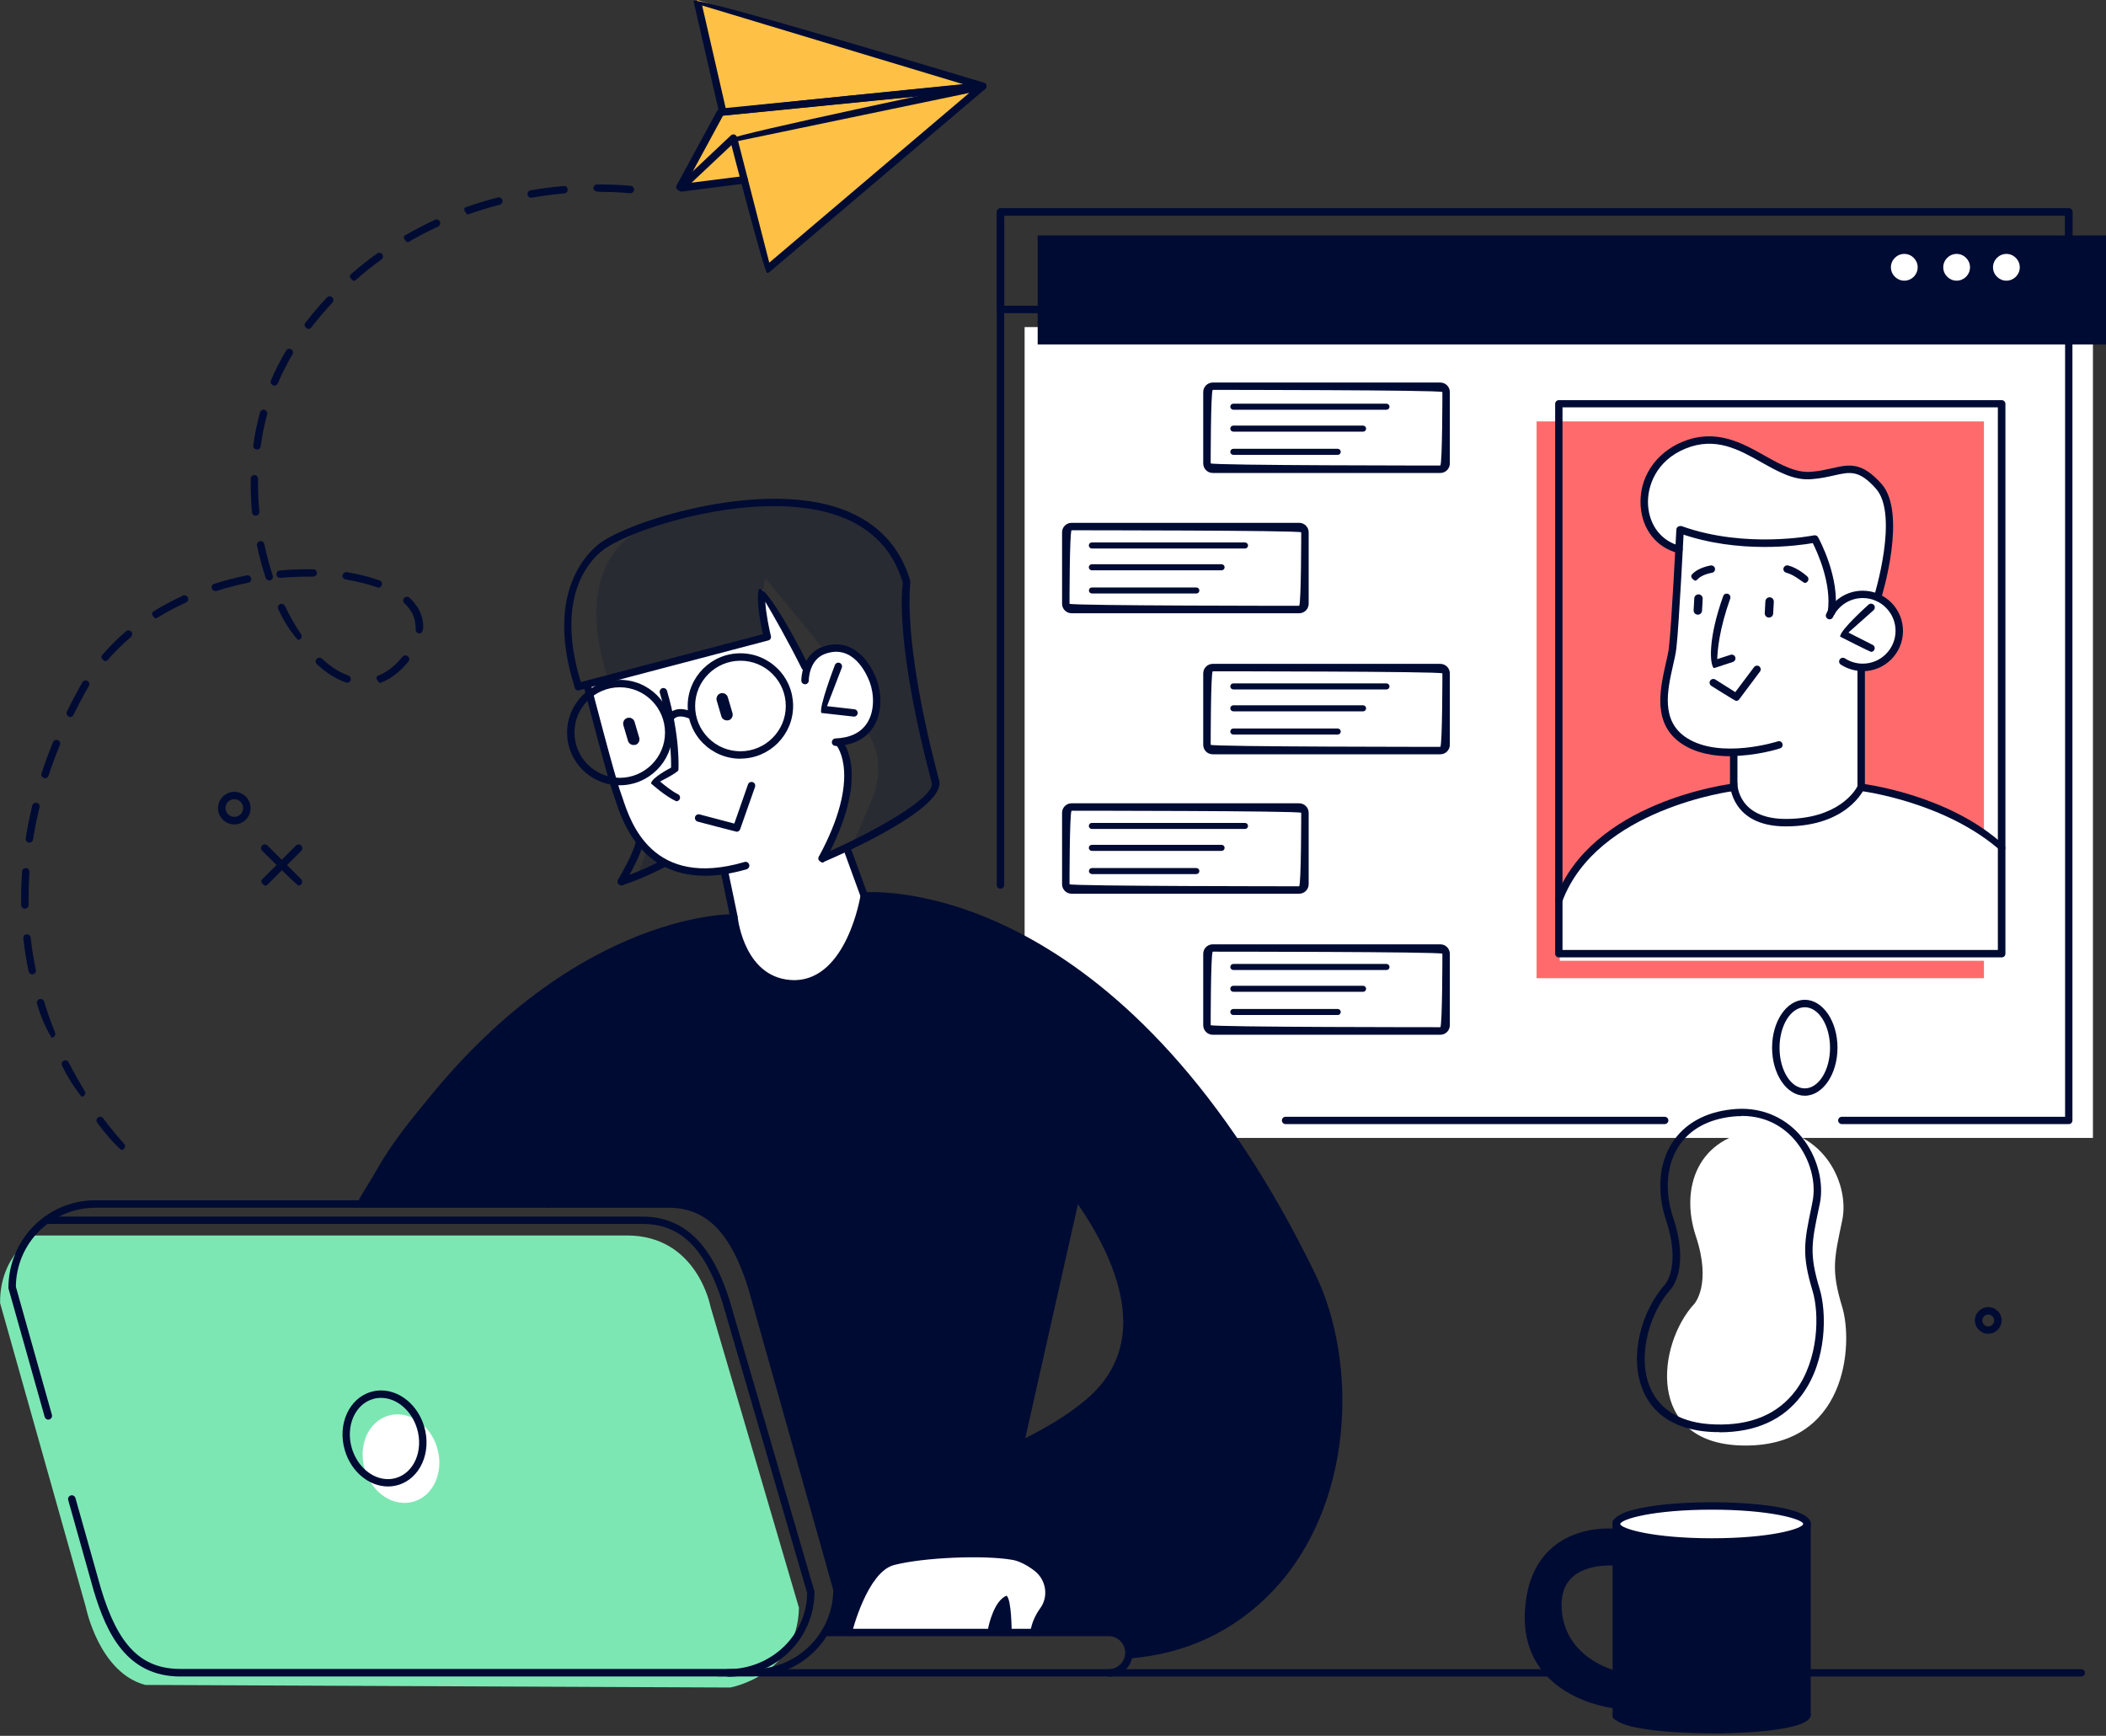 <svg width="592" height="488" viewBox="0 0 592 488" fill="none" xmlns="http://www.w3.org/2000/svg">
<rect x="0" y="0" width="592" height="488" fill="#333333" stroke="none"/>
<path d="M0 366.231L24.149 451.903C24.149 451.903 27.85 470.257 40.834 473.685L205.292 474.413C205.292 474.413 224.222 471.046 224.586 451.994L199.71 367.293C199.71 367.293 196.009 347.331 176.259 347.331H9.678C9.678 347.331 -0.121 353.004 0.03 366.231H0Z" fill="#7DE7B4"/>
<path d="M238.147 458.881H290.6C290.6 458.881 292.117 453.906 293.331 452.298C294.544 450.72 296.394 446.139 292.784 442.014C289.174 437.888 287.779 437.433 278.102 436.796C268.424 436.159 253.286 437.342 250.98 438.737C248.675 440.133 244.791 441.68 242.758 447.323C240.726 452.965 238.147 458.881 238.147 458.881Z" fill="white"/>
<path d="M588.329 91.953H288.022V319.906H588.329V91.953Z" fill="white"/>
<path d="M557.689 118.466H431.941V275.006H557.689V118.466Z" fill="#FF6B6C"/>
<path d="M470.196 126.81C470.196 126.81 477.781 123.048 480.602 123.715C483.423 124.352 489.916 126.081 495.801 129.54C501.656 133.029 509.695 134.303 516.642 132.119C523.589 129.934 530.537 139.49 530.537 141.25C530.537 143.009 532.236 159.695 527.807 167.977C527.807 167.977 531.508 169.282 532.994 172.801C535.27 178.14 534.48 186.574 523.438 187.878C523.438 187.878 521.708 220.855 524.196 221.825C526.714 222.796 562.543 229.895 562.543 240.786V270.092H438.463L438.039 257.684C438.039 257.684 438.039 251.131 440.981 248.886L443.196 244.063C443.196 244.063 462.855 221.219 488.095 222.493L487.215 211.875C487.215 211.875 469.559 212.512 468.012 199.133C466.464 185.755 471.289 199.922 472.32 154.234C472.32 154.234 459.639 154.022 462.794 136.123C463.431 132.573 470.136 126.81 470.136 126.81H470.196Z" fill="white"/>
<path d="M592 66.195H291.692V96.835H592V66.195Z" fill="#000B33"/>
<path d="M373.057 369.993C363.835 341.203 344.631 318.511 337.259 306.861C329.887 295.242 288.204 250.191 242.971 251.951C242.971 251.951 240.453 275.826 223.798 276.585C207.142 277.343 206.384 258.049 206.384 258.049C206.384 258.049 178.353 255.834 142.525 287.172C106.727 318.511 101.933 337.562 101.933 337.562L187.545 338.23C187.545 338.23 203.259 335.864 210.176 358.556C217.063 381.248 235.235 446.23 235.235 446.23C235.235 446.23 234.537 457.364 231.898 458.911H238.117C238.117 458.911 243.153 441.043 249.615 439.526C256.076 438.009 267.089 436.431 274.461 436.795C281.833 437.159 292.724 437.766 294.574 445.715C296.425 453.633 289.963 453.147 290.6 458.942H312.837C312.837 458.942 318.996 461.884 317.327 465.282C317.327 465.282 343.235 464.25 358.131 445.381C373.026 426.511 382.249 398.844 373.027 370.054L373.057 369.993ZM315.476 380.702C309.197 397.782 287.233 406.398 287.233 406.398L302.523 336.046C302.523 336.046 322.697 360.953 315.476 380.702Z" fill="#000B33"/>
<path d="M476.263 366.563C476.263 366.563 481.239 361.133 476.719 347.572C472.199 334.011 477.174 319.51 494.345 317.72C511.546 315.9 520.132 332.191 517.856 343.052C515.581 353.913 514.701 357.068 517.856 367.473C521.011 377.879 519.221 407.276 489.369 406.366C462.551 405.546 465.858 377.849 476.263 366.563Z" fill="white"/>
<path d="M515.459 298.974C515.459 305.83 511.819 311.412 507.329 311.412C502.839 311.412 499.198 305.83 499.198 298.974C499.198 292.117 502.839 286.535 507.329 286.535C511.819 286.535 515.459 292.117 515.459 298.974Z" fill="white"/>
<path d="M481.178 433.458C457.697 432.76 454.36 428.392 454.36 428.392V430.667C449.779 430.242 430.181 429.817 429.726 452.449C429.211 478.054 454.36 479.237 454.36 479.237V482.452C454.36 482.452 458.638 486.245 482.028 486.245C505.418 486.245 507.936 482.028 507.936 482.028V428.422C507.936 428.422 504.659 434.156 481.148 433.488L481.178 433.458ZM437.948 450.083C439.131 437.766 454.026 439.04 454.026 439.04L454.36 436.886V470.773C447.746 469.013 436.764 462.399 437.948 450.113V450.083Z" fill="#000B33"/>
<path d="M507.966 427.996C507.966 431.03 495.983 433.457 481.178 433.457C466.374 433.457 454.39 431 454.39 427.996C454.39 424.993 466.374 422.536 481.178 422.536C495.983 422.536 507.966 424.993 507.966 427.996Z" fill="white"/>
<path d="M122.896 407.063C124.868 413.738 121.895 420.503 116.282 422.141C110.67 423.81 104.511 419.744 102.54 413.07C100.568 406.396 103.541 399.631 109.154 397.993C114.766 396.324 120.924 400.389 122.896 407.063Z" fill="white"/>
<path opacity="0.2" d="M170.647 190.244L215.667 179.019C215.667 179.019 213.756 165.094 215.152 162.546L231.716 182.75C231.716 182.75 238.36 178.746 245.185 190.426C245.185 190.426 249.099 199.375 243.729 205.867C243.729 205.867 249.948 213.057 244.943 225.131C239.937 237.205 239.361 237.569 239.361 237.569C239.361 237.569 260.961 228.529 263.024 220.095C263.024 220.095 256.562 195.886 255.591 183.721C254.62 171.556 255.045 164.245 255.045 164.245C255.045 164.245 249.706 144.131 228.197 141.916C200.348 139.034 178.626 149.956 178.626 149.956C178.626 149.956 160.605 158.39 170.708 190.244H170.647Z" fill="#000B33"/>
<path d="M164.974 192.49L215.667 179.05C215.667 179.05 213.21 166.855 214.333 165.823L226.316 187.484C226.316 187.484 230.35 182.418 233.718 182.205C237.055 181.993 243.941 183.995 245.883 192.884C247.824 201.773 244.093 207.416 235.599 208.69C235.599 208.69 240.786 214.484 237.54 225.223C234.294 235.963 231.321 241.333 231.321 241.333L237.874 238.845L243.001 251.981C243.001 251.981 240.271 271.821 227.256 276.129C214.242 280.407 208.234 266.816 206.414 258.109L203.897 244.943C203.897 244.943 186.058 248.795 177.655 232.868C169.464 217.366 165.035 192.55 165.035 192.55L164.974 192.49Z" fill="white"/>
<path opacity="0.2" d="M182.691 239.694L181.963 238.602L179.111 246.368L186.756 242.697L182.691 239.694Z" fill="#000B33"/>
<path d="M278.86 458.88H283.35V449.566C283.35 449.566 278.223 453.814 278.86 458.88Z" fill="#000B33"/>
<path d="M203.199 31.49L195.948 0L275.644 24.239L215.637 75.691L206.02 38.953L271.336 24.816L203.199 31.49Z" fill="#FFC145"/>
<path d="M209.175 50.512L191.367 52.788L203.199 31.491L273.551 24.24L206.02 38.954L209.175 50.512Z" fill="#FFC145"/>
<path d="M539.062 75.144C539.062 77.237 537.363 78.906 535.3 78.906C533.237 78.906 531.538 77.207 531.538 75.144C531.538 73.081 533.237 71.382 535.3 71.382C537.363 71.382 539.062 73.081 539.062 75.144Z" fill="white"/>
<path d="M553.775 75.144C553.775 77.237 552.076 78.906 550.013 78.906C547.95 78.906 546.251 77.207 546.251 75.144C546.251 73.081 547.95 71.382 550.013 71.382C552.076 71.382 553.775 73.081 553.775 75.144Z" fill="white"/>
<path d="M567.761 75.144C567.761 77.237 566.062 78.906 563.999 78.906C561.936 78.906 560.237 77.207 560.237 75.144C560.237 73.081 561.936 71.382 563.999 71.382C566.062 71.382 567.761 73.081 567.761 75.144Z" fill="white"/>
<path d="M74.448 248.976C73.295 248.248 73.295 247.611 73.72 247.187L83.186 237.721C83.58 237.297 84.247 237.297 84.672 237.721C85.066 238.116 85.066 238.783 84.672 239.208L75.207 248.703C74.994 248.916 74.721 249.007 74.478 249.007L74.448 248.976Z" fill="#000B33"/>
<path d="M83.914 248.977C83.186 248.674 73.69 239.179 73.69 239.179C73.295 238.784 73.295 238.117 73.69 237.692C74.084 237.267 74.751 237.267 75.176 237.692L84.642 247.157C85.036 247.552 85.036 248.219 84.642 248.644C84.429 248.856 84.156 248.947 83.914 248.947V248.977Z" fill="#000B33"/>
<path d="M65.863 231.776C63.345 231.776 61.282 229.713 61.282 227.195C61.282 224.677 63.345 222.614 65.863 222.614C68.381 222.614 70.444 224.677 70.444 227.195C70.444 229.713 68.381 231.776 65.863 231.776ZM65.863 224.677C64.498 224.677 63.375 225.799 63.375 227.164C63.375 228.53 64.498 229.652 65.863 229.652C67.228 229.652 68.35 228.53 68.35 227.164C68.35 225.799 67.228 224.677 65.863 224.677Z" fill="#000B33"/>
<path d="M558.903 374.967C556.84 374.967 555.14 373.268 555.14 371.205C555.14 369.142 556.84 367.474 558.903 367.474C560.966 367.474 562.664 369.142 562.664 371.205C562.664 373.268 560.966 374.967 558.903 374.967ZM558.903 369.567C557.993 369.567 557.234 370.325 557.234 371.235C557.234 372.146 557.993 372.904 558.903 372.904C559.813 372.904 560.571 372.146 560.571 371.235C560.571 370.325 559.813 369.567 558.903 369.567Z" fill="#000B33"/>
<path d="M191.094 53.697C190.093 53.303 189.911 52.665 190.184 52.15L201.682 30.974C202.501 30.428 275.583 23.178 275.583 23.178C276.068 23.087 276.676 23.542 276.736 24.118C276.797 24.695 276.372 25.21 275.796 25.271L203.259 32.491L192.034 53.181C191.852 53.545 191.488 53.727 191.124 53.727L191.094 53.697Z" fill="#000B33"/>
<path d="M191.367 53.849C190.245 52.848 190.305 52.363 190.639 52.029L205.444 38.074C205.869 37.679 206.536 37.679 206.93 38.134C207.325 38.559 207.294 39.227 206.87 39.621L194.401 51.361L209.024 49.511C209.6 49.45 210.115 49.845 210.206 50.421C210.267 50.997 209.872 51.513 209.296 51.604L191.489 53.879C191.489 53.879 191.397 53.879 191.367 53.879V53.849Z" fill="#000B33"/>
<path d="M203.199 32.553C202.714 32.553 202.289 32.219 202.168 31.733L194.947 0.244C196.282 -1 276.585 23.239 276.585 23.239C277.07 23.391 277.374 23.846 277.313 24.331C277.252 24.817 276.858 25.211 276.372 25.272L203.29 32.522C203.29 32.522 203.23 32.522 203.199 32.522V32.553ZM197.374 1.548L203.987 30.368L270.911 23.724L197.374 1.548Z" fill="#000B33"/>
<path d="M215.637 76.754C214.636 75.965 205.171 39.106 205.171 39.106C205.959 37.831 276.038 23.209 276.038 23.209C276.523 23.118 276.979 23.361 277.191 23.785C277.403 24.21 277.282 24.726 276.918 25.029L216.304 76.481C216.122 76.633 215.88 76.724 215.637 76.724V76.754ZM207.476 39.652L216.243 73.842L272.458 26.121L207.476 39.652Z" fill="#000B33"/>
<path d="M34.069 323.242C31.916 321.392 29.761 318.904 27.334 315.627C27 315.172 27.091 314.505 27.547 314.171C28.002 313.807 28.669 313.928 29.003 314.384C31.399 317.599 33.492 320.057 34.858 321.513C35.252 321.938 35.222 322.605 34.797 322.999C34.585 323.181 34.342 323.272 34.099 323.272L34.069 323.242ZM22.935 308.316C20.387 305.161 18.84 302.4 17.444 299.609C17.171 299.094 17.384 298.457 17.899 298.214C18.415 297.941 19.052 298.153 19.295 298.669C20.69 301.399 22.207 304.099 23.815 306.708C24.118 307.194 23.966 307.831 23.481 308.164C23.299 308.255 23.117 308.316 22.935 308.316ZM14.501 291.722C12.347 288.172 11.316 285.199 10.406 282.196C10.224 281.65 10.558 281.043 11.104 280.891C11.65 280.709 12.226 281.043 12.408 281.589C13.288 284.501 14.319 287.444 15.472 290.265C15.685 290.812 15.442 291.418 14.896 291.631C14.775 291.691 14.623 291.691 14.501 291.691V291.722ZM9.071 273.914C8.585 273.914 8.161 273.58 8.04 273.095C7.403 270.031 6.917 266.906 6.553 263.812C6.493 263.235 6.887 262.719 7.464 262.659C8.01 262.598 8.555 263.023 8.616 263.569C8.95 266.602 9.435 269.667 10.072 272.67C10.194 273.246 9.829 273.793 9.253 273.914C9.192 273.914 9.102 273.914 9.041 273.914H9.071ZM6.978 255.438C6.401 255.438 5.947 254.983 5.947 254.407C5.947 253.709 5.947 252.981 5.947 252.253C5.947 249.856 6.037 247.429 6.189 245.002C6.219 244.426 6.644 244.092 7.312 244.032C7.888 244.062 8.313 244.578 8.283 245.154C8.131 247.52 8.04 249.917 8.04 252.253C8.04 252.951 8.04 253.649 8.04 254.377C8.04 254.953 7.585 255.438 7.008 255.438H6.978ZM8.252 236.902C7.524 236.811 7.13 236.265 7.221 235.689C7.706 232.625 8.343 229.531 9.071 226.466C9.223 225.92 9.769 225.587 10.345 225.708C10.922 225.86 11.256 226.406 11.104 226.982C10.376 229.986 9.738 233.019 9.283 236.023C9.192 236.538 8.768 236.902 8.252 236.902ZM12.651 218.821C11.771 218.579 11.468 218.002 11.65 217.456C12.621 214.514 13.713 211.571 14.896 208.659C15.108 208.112 15.715 207.87 16.261 208.082C16.807 208.295 17.05 208.901 16.837 209.447C15.654 212.299 14.592 215.211 13.621 218.093C13.47 218.518 13.076 218.821 12.621 218.821H12.651ZM19.719 201.62C18.748 201.256 18.537 200.65 18.779 200.103C19.872 197.859 21.054 195.583 22.298 193.338C22.571 192.823 22.875 192.307 23.178 191.791C23.482 191.306 24.118 191.124 24.604 191.427C25.089 191.73 25.272 192.367 24.968 192.853C24.665 193.338 24.392 193.824 24.119 194.339C22.875 196.554 21.722 198.799 20.63 201.014C20.448 201.378 20.083 201.59 19.689 201.59L19.719 201.62ZM106.666 191.973C105.483 190.76 105.756 190.153 106.302 189.941C108.274 189.182 110.155 187.878 111.914 186.027C112.369 185.572 112.763 185.087 113.158 184.632C113.522 184.177 114.189 184.116 114.644 184.51C115.099 184.874 115.16 185.542 114.796 185.997C114.371 186.482 113.947 186.998 113.462 187.483C111.49 189.577 109.335 191.063 107.06 191.912C106.939 191.973 106.818 191.973 106.696 191.973H106.666ZM97.565 191.973C94.471 190.942 91.71 189.182 89.07 186.725C88.646 186.33 88.615 185.663 89.01 185.238C89.404 184.813 90.071 184.783 90.496 185.178C92.953 187.453 95.441 189.03 97.929 189.91C98.475 190.092 98.748 190.699 98.566 191.245C98.414 191.67 98.02 191.943 97.595 191.943L97.565 191.973ZM29.519 185.875C28.396 185.238 28.336 184.601 28.73 184.146C30.763 181.78 33.007 179.535 35.434 177.472C35.889 177.108 36.526 177.169 36.921 177.593C37.285 178.018 37.224 178.685 36.799 179.08C34.464 181.052 32.279 183.236 30.307 185.511C30.095 185.754 29.822 185.875 29.519 185.875ZM83.761 179.929C81.183 176.986 79.605 174.195 78.209 171.253C77.967 170.737 78.21 170.1 78.695 169.857C79.211 169.615 79.848 169.827 80.091 170.343C81.456 173.194 82.973 175.864 84.611 178.291C84.945 178.776 84.823 179.413 84.338 179.747C84.156 179.868 83.943 179.929 83.761 179.929ZM117.891 178.079C117.223 178.018 116.798 177.502 116.859 176.956C116.889 173.801 115.798 171.556 113.674 169.584C113.249 169.19 113.219 168.522 113.613 168.098C114.008 167.703 114.675 167.673 115.1 168.037C117.679 170.434 118.983 173.194 118.983 176.228C118.892 177.684 118.437 178.079 117.891 178.079ZM43.656 173.862C42.472 172.891 42.624 172.224 43.11 171.92C45.719 170.282 48.54 168.795 51.422 167.461C51.938 167.218 52.575 167.461 52.818 167.976C53.06 168.492 52.817 169.129 52.301 169.372C49.48 170.646 46.75 172.102 44.202 173.68C44.02 173.801 43.838 173.832 43.656 173.832V173.862ZM60.554 166.156C60.099 166.156 59.704 165.883 59.552 165.428C59.37 164.882 59.674 164.275 60.22 164.124C63.193 163.183 66.257 162.394 69.351 161.757C69.928 161.636 70.473 162 70.595 162.576C70.716 163.153 70.352 163.699 69.776 163.82C66.772 164.427 63.769 165.216 60.887 166.126C60.796 166.156 60.675 166.187 60.554 166.187V166.156ZM106.362 165.216C103.389 164.184 100.416 163.456 97.17 162.91C96.594 162.819 96.199 162.273 96.29 161.727C96.381 161.15 96.928 160.817 97.474 160.847C100.841 161.393 103.966 162.182 106.696 163.183C107.242 163.365 107.515 163.972 107.303 164.518C107.151 164.943 106.757 165.216 106.332 165.216H106.362ZM75.692 163.183C75.237 163.183 74.842 162.91 74.691 162.485C73.72 159.543 72.9 156.479 72.233 153.384C72.112 152.838 72.476 152.262 73.052 152.14C73.629 152.019 74.174 152.383 74.296 152.96C74.933 155.963 75.722 158.966 76.662 161.818C76.844 162.364 76.541 162.971 75.995 163.153C75.874 163.183 75.783 163.214 75.662 163.214L75.692 163.183ZM78.756 162.455C78.21 162.455 77.755 162.061 77.724 161.515C77.664 160.938 78.088 160.422 78.665 160.392C81.82 160.089 85.005 159.967 88.099 160.058C88.676 160.058 89.131 160.544 89.101 161.12C89.101 161.697 88.615 162.03 88.039 162.121C85.066 162.061 81.941 162.182 78.846 162.455C78.816 162.455 78.786 162.455 78.756 162.455ZM71.869 144.981C71.323 144.981 70.868 144.586 70.838 144.04C70.595 141.401 70.474 138.731 70.474 136.122C70.474 135.607 70.474 135.121 70.474 134.605C70.474 134.029 70.959 133.574 71.505 133.574C72.112 133.574 72.567 134.059 72.537 134.636C72.537 135.121 72.537 135.607 72.537 136.092C72.537 138.64 72.658 141.249 72.9 143.828C72.961 144.404 72.537 144.92 71.96 144.951C71.93 144.951 71.9 144.951 71.869 144.951V144.981ZM72.233 126.384C71.505 126.293 71.111 125.777 71.202 125.201C71.627 122.046 72.263 118.952 73.083 115.948C73.234 115.402 73.81 115.068 74.356 115.22C74.903 115.372 75.236 115.948 75.085 116.494C74.296 119.407 73.689 122.44 73.265 125.474C73.204 125.99 72.749 126.384 72.233 126.384ZM77.118 108.455C76.177 108.151 75.934 107.545 76.147 106.999C77.36 104.086 78.816 101.265 80.424 98.565C80.727 98.08 81.365 97.897 81.85 98.201C82.336 98.504 82.517 99.141 82.214 99.627C80.667 102.236 79.271 104.966 78.088 107.787C77.936 108.182 77.542 108.425 77.118 108.425V108.455ZM86.613 92.498C85.521 91.921 85.43 91.284 85.794 90.799C87.705 88.311 89.768 85.884 91.891 83.639C92.286 83.214 92.953 83.184 93.378 83.579C93.803 83.973 93.833 84.64 93.439 85.065C91.376 87.28 89.374 89.646 87.493 92.073C87.28 92.346 86.977 92.467 86.674 92.467L86.613 92.498ZM99.324 78.937C98.141 78.148 98.201 77.481 98.626 77.117C100.962 75.054 103.45 73.082 105.999 71.262C106.454 70.928 107.121 71.019 107.455 71.504C107.789 71.959 107.697 72.627 107.212 72.96C104.724 74.75 102.298 76.661 100.022 78.694C99.81 78.876 99.567 78.967 99.324 78.967V78.937ZM114.433 68.076C113.249 67.045 113.401 66.408 113.916 66.135C116.616 64.587 119.407 63.131 122.259 61.796C122.775 61.553 123.412 61.796 123.654 62.312C123.897 62.828 123.655 63.465 123.139 63.708C120.348 64.982 117.587 66.407 114.978 67.955C114.827 68.046 114.645 68.106 114.463 68.106L114.433 68.076ZM131.33 60.279C130.147 59.035 130.45 58.429 130.966 58.247C133.879 57.215 136.912 56.305 139.946 55.517C140.492 55.365 141.068 55.699 141.22 56.275C141.371 56.821 141.038 57.397 140.461 57.549C137.458 58.338 134.485 59.248 131.633 60.249C131.512 60.279 131.39 60.31 131.269 60.31L131.33 60.279ZM149.32 55.608C148.835 55.608 148.38 55.243 148.289 54.728C148.198 54.151 148.562 53.636 149.138 53.514C152.202 52.968 155.327 52.574 158.452 52.301C159.028 52.179 159.544 52.665 159.574 53.241C159.635 53.818 159.21 54.333 158.633 54.364C155.569 54.637 152.505 55.061 149.471 55.577C149.411 55.577 149.351 55.577 149.29 55.577L149.32 55.608ZM177.17 54.333C177.018 54.333 173.863 53.939 168.736 53.939C167.28 53.939 166.824 53.484 166.824 52.907C166.824 52.331 167.279 51.846 167.856 51.846C174.045 51.846 177.17 52.24 177.321 52.24C177.898 52.301 178.292 52.847 178.231 53.423C178.17 53.939 177.716 54.333 177.2 54.333H177.17Z" fill="#000B33"/>
<path d="M454.36 471.803C453.966 471.743 437.887 467.981 436.916 452.327C436.643 447.928 437.827 444.439 440.405 441.982C445.441 437.158 453.996 438.008 454.36 438.068C454.936 438.129 455.361 438.645 455.27 439.221C455.21 439.798 454.694 440.222 454.118 440.162C454.027 440.162 446.169 439.373 441.831 443.529C439.707 445.562 438.767 448.474 438.98 452.236C439.829 466.282 453.966 469.619 454.542 469.771C455.119 469.892 455.452 470.468 455.331 471.014C455.21 471.5 454.785 471.834 454.299 471.834L454.36 471.803Z" fill="#000B33"/>
<path d="M453.784 480.267C453.42 480.237 426.935 477.325 428.695 452.357C429.241 444.621 431.911 438.736 436.644 434.822C444.076 428.694 453.754 429.756 454.148 429.816C454.725 429.877 455.119 430.393 455.058 430.969C454.997 431.546 454.451 431.94 453.905 431.879C453.814 431.879 444.653 430.878 437.948 436.43C433.701 439.949 431.274 445.349 430.788 452.478C429.15 475.444 452.874 478.053 453.875 478.144C454.451 478.204 454.876 478.72 454.816 479.296C454.755 479.843 454.3 480.237 453.784 480.237V480.267Z" fill="#000B33"/>
<path d="M481.33 487.305C478.478 487.305 453.359 487.154 453.359 482.027C453.359 481.45 453.844 480.995 454.421 480.995C454.997 480.995 455.483 481.45 455.483 482.027C456.272 483.24 465.949 485.212 481.361 485.212C497.894 485.212 506.328 483.028 506.965 481.905C506.965 481.329 507.42 480.935 507.997 480.935C508.573 480.935 509.028 481.481 509.028 482.057C509.028 487.184 484.182 487.336 481.361 487.336L481.33 487.305Z" fill="#000B33"/>
<path d="M483.332 402.605C482.877 402.605 482.422 402.605 481.967 402.605C469.256 402.211 464.007 396.052 461.853 390.925C457.667 381.005 461.762 367.96 468.103 361.043C468.133 361.013 472.563 355.795 468.346 343.084C465.676 335.044 466.283 327.096 470.075 321.241C473.534 315.901 479.327 312.655 486.881 311.867C487.791 311.776 488.702 311.715 489.582 311.715C496.286 311.715 502.293 314.567 506.51 319.724C510.818 325.033 512.79 332.374 511.546 338.442L511.242 339.837C509.24 349.424 508.573 352.67 511.515 362.378C513.427 368.688 513.761 382.37 506.48 392.199C501.322 399.147 493.556 402.666 483.332 402.666V402.605ZM489.582 313.778C488.763 313.778 487.943 313.808 487.094 313.899C480.177 314.627 474.898 317.54 471.834 322.333C468.406 327.642 467.86 334.953 470.348 342.386C475.02 356.371 469.893 362.196 469.68 362.408C463.916 368.688 460.033 381.035 463.826 390.045C466.586 396.568 472.866 400.178 482.058 400.451C492.251 400.815 499.866 397.508 504.811 390.865C511.273 382.128 511.455 369.264 509.513 362.894C506.419 352.67 507.177 349.06 509.21 339.322L509.483 337.926C510.636 332.435 508.816 325.791 504.872 320.937C502.202 317.631 497.348 313.717 489.582 313.717V313.778Z" fill="#000B33"/>
<path d="M507.329 308.043C502.263 308.043 498.137 302.006 498.137 294.543C498.137 287.08 502.263 281.073 507.329 281.073C512.396 281.073 516.521 287.11 516.521 294.543C516.521 301.976 512.396 308.043 507.329 308.043ZM507.329 283.167C503.416 283.167 500.23 288.263 500.23 294.573C500.23 300.883 503.416 305.98 507.329 305.98C511.243 305.98 514.428 300.853 514.428 294.573C514.428 288.294 511.243 283.167 507.329 283.167Z" fill="#000B33"/>
<path d="M507.966 483.058C507.39 483.058 506.904 482.603 506.904 482.027V428.421C506.904 427.845 507.359 427.39 507.966 427.39C508.573 427.39 508.997 427.845 508.997 428.421V482.027C508.997 482.603 508.512 483.058 507.966 483.058Z" fill="#000B33"/>
<path d="M454.36 483.483C453.784 483.483 453.299 483.028 453.299 482.452V427.966C453.299 427.39 453.753 426.935 454.36 426.935C454.967 426.935 455.392 427.39 455.392 427.966V482.452C455.392 483.028 454.906 483.483 454.36 483.483Z" fill="#000B33"/>
<path d="M481.178 434.519C470.833 434.519 453.329 433.245 453.329 428.421C453.329 423.597 470.833 422.323 481.178 422.323C491.523 422.323 509.027 423.597 509.027 428.421C509.027 433.245 491.523 434.519 481.178 434.519ZM481.178 424.417C464.887 424.417 455.756 427.026 455.422 428.451C455.756 429.817 464.887 432.456 481.178 432.456C497.469 432.456 506.601 429.847 506.934 428.421C506.601 427.026 497.469 424.417 481.178 424.417Z" fill="#000B33"/>
<path d="M467.92 316.022H361.377C360.8 316.022 360.345 315.567 360.345 314.99C360.345 314.414 360.8 313.959 361.377 313.959H467.92C468.497 313.959 468.983 314.414 468.983 314.99C468.983 315.567 468.497 316.022 467.92 316.022Z" fill="#000B33"/>
<path d="M581.564 316.021H517.765C517.188 316.021 516.703 315.566 516.703 314.99C516.703 314.414 517.188 313.959 517.765 313.959H580.502V60.643H282.287V248.794C282.287 249.371 281.833 249.856 281.226 249.856C280.619 249.856 280.194 249.401 280.194 248.794V59.612C280.194 59.035 280.649 58.58 281.226 58.58H581.533C582.11 58.58 582.564 59.035 582.564 59.612V314.99C582.564 315.566 582.11 316.021 581.533 316.021H581.564Z" fill="#000B33"/>
<path d="M581.564 88.038H281.256C280.68 88.038 280.225 87.583 280.225 87.006V59.582C280.225 59.005 280.71 58.55 281.256 58.55H581.564C582.14 58.55 582.595 59.005 582.595 59.582V87.006C582.595 87.583 582.14 88.038 581.564 88.038ZM282.287 85.945H580.502V60.613H282.287V85.945Z" fill="#000B33"/>
<path d="M562.664 269.15H438.191C437.614 269.15 437.159 268.695 437.159 268.119V113.521C437.159 112.944 437.645 112.489 438.191 112.489H562.664C563.241 112.489 563.726 112.944 563.726 113.521V268.119C563.726 268.695 563.271 269.15 562.664 269.15ZM439.222 267.057H561.602V114.522H439.222V267.057Z" fill="#000B33"/>
<path d="M487.337 221.521C486.76 221.521 486.305 221.066 486.305 220.49V211.54C486.305 210.964 486.76 210.509 487.337 210.509C487.913 210.509 488.398 210.964 488.398 211.54V220.49C488.398 221.066 487.943 221.521 487.367 221.521H487.337Z" fill="#000B33"/>
<path d="M486.426 212.603C481.876 212.603 476.992 211.815 473.018 209.266C464.372 203.745 466.616 193.885 468.224 186.665C468.618 184.966 468.983 183.358 469.134 182.054C469.893 175.531 471.197 149.168 471.227 148.895C471.227 148.319 471.744 147.894 472.32 147.894C472.896 147.894 473.351 148.41 473.321 148.986C473.26 150.078 471.986 175.683 471.227 182.266C471.076 183.662 470.681 185.33 470.287 187.09C468.709 194.037 466.768 202.713 474.14 207.446C483.635 213.544 499.593 208.477 499.745 208.417C500.291 208.235 500.867 208.538 501.049 209.084C501.231 209.63 500.928 210.237 500.382 210.389C499.957 210.54 493.616 212.543 486.396 212.543L486.426 212.603Z" fill="#000B33"/>
<path d="M514.822 173.103C514.094 173.012 513.699 172.466 513.79 171.92C514.943 164.093 510.818 155.143 509.574 152.686C505.721 153.354 488.732 155.811 472.229 149.956C471.682 149.774 471.41 149.167 471.592 148.621C471.774 148.075 472.38 147.802 472.926 147.984C490.764 154.324 509.755 150.532 509.937 150.502C510.392 150.411 510.848 150.623 511.06 151.018C511.303 151.473 517.309 162.394 515.853 172.254C515.792 172.769 515.338 173.133 514.822 173.133V173.103Z" fill="#000B33"/>
<path d="M527.807 169.008C526.958 168.795 526.624 168.219 526.806 167.642C526.866 167.4 533.874 144.708 527.321 137.366C522.589 132.057 520.071 132.633 515.52 133.665C513.761 134.059 511.789 134.514 509.362 134.696C504.356 135.182 499.866 132.603 495.134 129.964C488.793 126.384 482.21 122.683 473.807 126.111C465.464 129.509 462.916 136.85 463.28 142.099C463.674 147.802 467.102 152.14 472.199 153.445C472.745 153.596 473.109 154.173 472.957 154.719C472.806 155.265 472.26 155.629 471.683 155.477C465.646 153.93 461.641 148.864 461.186 142.25C460.64 134.423 465.312 127.324 473.018 124.169C482.362 120.377 489.673 124.503 496.134 128.144C500.594 130.631 504.781 132.997 509.149 132.633C511.455 132.451 513.366 131.996 515.034 131.632C519.828 130.54 523.286 129.782 528.868 136.001C536.18 144.192 529.081 167.309 528.777 168.28C528.626 168.735 528.232 169.008 527.777 169.008H527.807Z" fill="#000B33"/>
<path d="M507.299 163.881C506.54 163.578 504.447 161.606 502.111 160.999C501.534 160.847 501.201 160.301 501.352 159.725C501.504 159.179 502.081 158.845 502.627 158.966C505.509 159.694 507.906 161.97 508.027 162.061C508.452 162.455 508.452 163.123 508.057 163.547C507.845 163.76 507.572 163.881 507.299 163.881Z" fill="#000B33"/>
<path d="M476.415 163.213C475.293 162.576 475.262 161.909 475.626 161.484C477.386 159.512 480.753 158.996 480.905 158.966C481.451 158.905 481.998 159.269 482.089 159.846C482.18 160.422 481.785 160.938 481.209 161.029C480.45 161.15 478.205 161.696 477.174 162.879C476.961 163.122 476.688 163.244 476.385 163.244L476.415 163.213Z" fill="#000B33"/>
<path d="M481.694 187.786C480.632 186.543 480.086 179.626 484.394 167.582C484.576 167.036 485.183 166.763 485.729 166.945C486.275 167.127 486.548 167.734 486.366 168.28C483.302 176.865 482.786 182.781 482.725 185.299L486.457 184.085C487.003 183.903 487.609 184.207 487.791 184.753C487.973 185.299 487.67 185.906 487.124 186.088L482.058 187.756C482.058 187.756 481.845 187.817 481.724 187.817L481.694 187.786Z" fill="#000B33"/>
<path d="M523.62 188.666C521.435 188.666 519.312 188.029 517.461 186.846C516.976 186.543 516.824 185.876 517.158 185.39C517.462 184.905 518.129 184.783 518.614 185.087C520.101 186.058 521.83 186.573 523.62 186.573C528.716 186.573 532.842 182.417 532.842 177.351C532.842 172.284 528.716 168.128 523.62 168.128C520.04 168.128 516.763 170.221 515.247 173.498C515.004 174.044 514.397 174.256 513.851 174.014C513.335 173.771 513.093 173.134 513.336 172.618C515.186 168.614 519.221 166.065 523.62 166.065C529.869 166.065 534.935 171.132 534.935 177.381C534.935 183.631 529.869 188.697 523.62 188.697V188.666Z" fill="#000B33"/>
<path d="M501.959 232.322C486.639 232.322 486.305 220.612 486.305 220.491C486.305 219.914 486.76 219.429 487.337 219.429C487.943 219.459 488.398 219.884 488.398 220.46C488.398 220.855 488.763 230.199 501.929 230.229C516.612 230.229 521.405 222.432 522.133 221.067V187.636C522.133 187.059 522.589 186.604 523.195 186.604C523.802 186.604 524.226 187.059 524.226 187.636V221.31C523.923 222.19 519.13 232.322 501.99 232.322H501.959Z" fill="#000B33"/>
<path d="M477.204 172.8C476.536 172.77 476.051 172.193 476.081 171.556L476.263 168.219C476.293 167.552 476.87 167.066 477.507 167.097C478.175 167.127 478.66 167.703 478.629 168.34L478.448 171.678C478.417 172.345 477.841 172.83 477.204 172.8Z" fill="#000B33"/>
<path d="M497.196 173.62C496.559 173.59 496.043 173.013 496.073 172.376L496.255 169.039C496.286 168.402 496.862 167.886 497.499 167.917C498.136 167.947 498.652 168.523 498.622 169.161L498.44 172.498C498.409 173.165 497.833 173.651 497.196 173.62Z" fill="#000B33"/>
<path d="M488.065 197.07C487.519 196.918 481.057 192.822 481.057 192.822C480.572 192.519 480.42 191.852 480.724 191.366C481.027 190.881 481.694 190.729 482.18 191.033L487.792 194.582L493.07 187.544C493.435 187.089 494.072 186.998 494.527 187.331C494.982 187.695 495.073 188.333 494.739 188.788L488.884 196.615C488.672 196.888 488.368 197.039 488.035 197.039L488.065 197.07Z" fill="#000B33"/>
<path d="M438.191 254.074C437.28 253.801 437.007 253.194 437.22 252.679C447.413 225.406 485.607 220.491 487.215 220.279C487.761 220.218 488.308 220.612 488.368 221.189C488.429 221.765 488.034 222.281 487.458 222.372C487.064 222.402 448.929 227.317 439.161 253.407C439.009 253.831 438.615 254.074 438.191 254.074Z" fill="#000B33"/>
<path d="M562.664 239.421C547.01 225.375 523.256 222.402 523.014 222.371C522.437 222.311 522.043 221.765 522.103 221.219C522.164 220.642 522.71 220.248 523.257 220.308C524.258 220.43 547.921 223.403 563.362 237.631C563.787 238.025 563.817 238.693 563.423 239.117C563.211 239.33 562.938 239.451 562.664 239.451V239.421Z" fill="#000B33"/>
<path d="M404.88 132.967H340.899C339.413 132.967 338.229 131.754 338.229 130.298V110.215C338.229 108.728 339.443 107.545 340.899 107.545H404.88C406.367 107.545 407.55 108.758 407.55 110.215V130.298C407.55 131.784 406.337 132.967 404.88 132.967ZM340.899 109.608C340.323 110.215 340.323 130.267 340.323 130.267C340.899 130.874 404.88 130.874 404.88 130.874C405.457 130.267 405.457 110.215 405.457 110.215C404.88 109.608 340.899 109.608 340.899 109.608Z" fill="#000B33"/>
<path d="M383.158 121.348H346.693C346.238 121.348 345.844 120.984 345.844 120.498C345.844 120.013 346.208 119.649 346.693 119.649H383.158C383.613 119.649 384.008 120.013 384.008 120.498C384.008 120.984 383.644 121.348 383.158 121.348Z" fill="#000B33"/>
<path d="M389.742 115.19H346.693C346.238 115.19 345.844 114.825 345.844 114.34C345.844 113.855 346.208 113.491 346.693 113.491H389.742C390.197 113.491 390.591 113.855 390.591 114.34C390.591 114.825 390.227 115.19 389.742 115.19Z" fill="#000B33"/>
<path d="M376.03 127.871H346.693C346.238 127.871 345.844 127.507 345.844 127.021C345.844 126.536 346.208 126.172 346.693 126.172H376.03C376.485 126.172 376.879 126.536 376.879 127.021C376.879 127.507 376.515 127.871 376.03 127.871Z" fill="#000B33"/>
<path d="M404.88 212.056H340.899C339.413 212.056 338.229 210.873 338.229 209.386V189.303C338.229 187.816 339.443 186.633 340.899 186.633H404.88C406.367 186.633 407.55 187.847 407.55 189.303V209.386C407.55 210.873 406.337 212.056 404.88 212.056ZM340.899 188.727C340.323 189.303 340.323 209.386 340.323 209.386C340.899 209.963 404.88 209.963 404.88 209.963C405.457 209.386 405.457 189.303 405.457 189.303C404.88 188.727 340.899 188.727 340.899 188.727Z" fill="#000B33"/>
<path d="M383.158 199.981H346.693C346.238 199.981 345.844 199.617 345.844 199.132C345.844 198.646 346.208 198.282 346.693 198.282H383.158C383.613 198.282 384.008 198.646 384.008 199.132C384.008 199.617 383.644 199.981 383.158 199.981Z" fill="#000B33"/>
<path d="M389.742 193.823H346.693C346.238 193.823 345.844 193.459 345.844 192.974C345.844 192.489 346.208 192.125 346.693 192.125H389.742C390.197 192.125 390.591 192.489 390.591 192.974C390.591 193.459 390.227 193.823 389.742 193.823Z" fill="#000B33"/>
<path d="M376.03 206.505H346.693C346.238 206.505 345.844 206.141 345.844 205.656C345.844 205.17 346.208 204.806 346.693 204.806H376.03C376.485 204.806 376.879 205.17 376.879 205.656C376.879 206.141 376.515 206.505 376.03 206.505Z" fill="#000B33"/>
<path d="M365.199 172.406H301.218C299.731 172.406 298.548 171.192 298.548 169.736V149.653C298.548 148.167 299.761 146.983 301.218 146.983H365.199C366.686 146.983 367.868 148.197 367.868 149.653V169.736C367.868 171.223 366.655 172.406 365.199 172.406ZM301.218 149.077C300.641 149.653 300.641 169.736 300.641 169.736C301.218 170.313 365.199 170.313 365.199 170.313C365.775 169.736 365.775 149.653 365.775 149.653C365.199 149.077 301.218 149.077 301.218 149.077Z" fill="#000B33"/>
<path d="M343.387 160.331H306.922C306.466 160.331 306.072 159.967 306.072 159.481C306.072 158.996 306.436 158.632 306.922 158.632H343.387C343.842 158.632 344.236 158.996 344.236 159.481C344.236 159.967 343.872 160.331 343.387 160.331Z" fill="#000B33"/>
<path d="M349.97 154.203H306.922C306.466 154.203 306.072 153.839 306.072 153.353C306.072 152.868 306.436 152.504 306.922 152.504H349.97C350.425 152.504 350.819 152.868 350.819 153.353C350.819 153.839 350.455 154.203 349.97 154.203Z" fill="#000B33"/>
<path d="M336.288 166.854H306.952C306.497 166.854 306.102 166.49 306.102 166.004C306.102 165.519 306.466 165.155 306.952 165.155H336.288C336.743 165.155 337.137 165.519 337.137 166.004C337.137 166.49 336.773 166.854 336.288 166.854Z" fill="#000B33"/>
<path d="M404.88 290.903H340.899C339.413 290.903 338.229 289.69 338.229 288.233V268.15C338.229 266.664 339.443 265.48 340.899 265.48H404.88C406.367 265.48 407.55 266.694 407.55 268.15V288.233C407.55 289.72 406.337 290.903 404.88 290.903ZM340.899 267.543C340.323 268.15 340.323 288.203 340.323 288.203C340.899 288.779 404.88 288.779 404.88 288.779C405.457 288.203 405.457 268.12 405.457 268.12C404.88 267.543 340.899 267.543 340.899 267.543Z" fill="#000B33"/>
<path d="M383.158 278.828H346.693C346.238 278.828 345.844 278.464 345.844 277.979C345.844 277.493 346.208 277.129 346.693 277.129H383.158C383.613 277.129 384.008 277.493 384.008 277.979C384.008 278.464 383.644 278.828 383.158 278.828Z" fill="#000B33"/>
<path d="M389.742 272.7H346.693C346.238 272.7 345.844 272.336 345.844 271.851C345.844 271.365 346.208 271.001 346.693 271.001H389.742C390.197 271.001 390.591 271.365 390.591 271.851C390.591 272.336 390.227 272.7 389.742 272.7Z" fill="#000B33"/>
<path d="M376.03 285.351H346.693C346.238 285.351 345.844 284.987 345.844 284.501C345.844 284.016 346.208 283.652 346.693 283.652H376.03C376.485 283.652 376.879 284.016 376.879 284.501C376.879 284.987 376.515 285.351 376.03 285.351Z" fill="#000B33"/>
<path d="M365.199 251.253H301.218C299.731 251.253 298.548 250.039 298.548 248.583V228.5C298.548 227.013 299.761 225.83 301.218 225.83H365.199C366.686 225.83 367.868 227.044 367.868 228.5V248.583C367.868 250.069 366.655 251.253 365.199 251.253ZM301.218 227.923C300.641 228.5 300.641 248.583 300.641 248.583C301.218 249.159 365.199 249.159 365.199 249.159C365.775 248.583 365.775 228.5 365.775 228.5C365.199 227.923 301.218 227.923 301.218 227.923Z" fill="#000B33"/>
<path d="M343.387 239.209H306.922C306.466 239.209 306.072 238.845 306.072 238.36C306.072 237.874 306.436 237.51 306.922 237.51H343.387C343.842 237.51 344.236 237.874 344.236 238.36C344.236 238.845 343.872 239.209 343.387 239.209Z" fill="#000B33"/>
<path d="M349.97 233.05H306.922C306.466 233.05 306.072 232.686 306.072 232.201C306.072 231.715 306.436 231.351 306.922 231.351H349.97C350.425 231.351 350.819 231.715 350.819 232.201C350.819 232.686 350.455 233.05 349.97 233.05Z" fill="#000B33"/>
<path d="M336.288 245.731H306.952C306.497 245.731 306.102 245.367 306.102 244.882C306.102 244.396 306.466 244.032 306.952 244.032H336.288C336.743 244.032 337.137 244.396 337.137 244.882C337.137 245.367 336.773 245.731 336.288 245.731Z" fill="#000B33"/>
<path d="M525.956 183.266C525.471 183.145 517.279 178.988 517.279 178.988C517.067 177.259 525.259 169.978 525.259 169.978C525.683 169.584 526.351 169.644 526.745 170.069C527.139 170.494 527.079 171.161 526.654 171.556L519.585 177.835L526.411 181.294C526.927 181.537 527.14 182.174 526.866 182.689C526.684 183.054 526.32 183.266 525.926 183.266H525.956Z" fill="#000B33"/>
<g opacity="0.2">
<path d="M202.258 471.501C201.682 471.501 201.227 471.046 201.196 470.5C201.196 469.954 201.197 469.711 202.228 469.529C202.319 469.438 202.805 469.408 203.836 469.347C204.928 469.256 206.444 469.195 208.598 469.074C210.297 469.074 210.753 469.529 210.753 470.075C210.753 470.651 210.298 471.106 209.721 471.137C202.471 471.501 202.319 471.501 202.258 471.501Z" fill="#000B33"/>
</g>
<path d="M190.154 225.285C187.029 223.889 183.176 220.4 182.994 220.249C183.237 218.55 188.637 215.819 188.637 215.819C188.698 213.605 188.607 205.414 185.482 194.765C185.33 194.219 185.634 193.643 186.18 193.461C186.726 193.309 187.302 193.612 187.484 194.159C191.276 207.022 190.73 216.153 190.7 216.547C190.123 217.427 185.543 219.703 185.543 219.703C186.847 220.825 189.001 222.524 190.578 223.282C191.094 223.525 191.307 224.162 191.064 224.678C190.882 225.042 190.518 225.254 190.124 225.254L190.154 225.285Z" fill="#000B33"/>
<path d="M178.565 209.387C177.716 209.629 176.775 209.144 176.533 208.295L175.228 203.865C174.985 203.016 175.471 202.076 176.35 201.833C177.23 201.59 178.14 202.076 178.383 202.955L179.688 207.385C179.93 208.264 179.445 209.174 178.595 209.417L178.565 209.387Z" fill="#000B33"/>
<path d="M204.806 202.47C203.927 202.713 203.017 202.228 202.774 201.378L201.47 196.949C201.227 196.1 201.712 195.159 202.561 194.916C203.441 194.674 204.352 195.159 204.595 196.039L205.899 200.468C206.142 201.318 205.656 202.258 204.806 202.501V202.47Z" fill="#000B33"/>
<path d="M162.547 194.067C162.092 194.067 161.667 193.764 161.546 193.279C161.394 192.733 161.728 192.156 162.304 192.005L214.454 178.292C213.848 175.531 212.391 168.402 213.362 165.49C215.304 165.369 221.341 175.137 227.257 186.999C227.499 187.515 227.317 188.152 226.771 188.394C226.255 188.637 225.618 188.425 225.375 187.939C221.371 179.93 217.336 172.862 215.122 169.161C215.304 172.407 216.214 176.866 216.699 178.808C216.851 179.354 216.517 179.93 215.941 180.052L162.82 194.037C162.82 194.037 162.638 194.067 162.547 194.067Z" fill="#000B33"/>
<path d="M231.048 242.454C230.047 242.06 229.865 241.423 230.138 240.907C242.364 218.427 235.264 209.751 235.204 209.66C234.84 209.235 234.87 208.568 235.295 208.204C235.72 207.84 236.387 207.87 236.751 208.295C237.085 208.689 244.973 218.003 231.958 241.939C231.776 242.303 231.412 242.485 231.048 242.485V242.454Z" fill="#000B33"/>
<path d="M231.049 242.454C229.865 241.301 230.108 240.664 230.624 240.452C244.306 234.566 263.054 224.343 261.901 220.005C251.769 181.81 253.468 166.065 253.802 163.851C251.132 154.81 245.155 148.53 236.054 145.163C214.363 137.154 179.9 147.772 170.587 153.9C169.859 154.325 154.265 163.638 163.548 192.701C163.73 193.247 163.427 193.824 162.881 194.006C162.335 194.188 161.758 193.884 161.576 193.338C151.747 162.576 169.343 152.231 169.525 152.11C179.02 145.861 214.484 134.939 236.812 143.191C246.642 146.831 253.073 153.657 255.925 163.456C255.925 164.093 253.407 179.474 263.994 219.428C266.027 227.104 237.298 239.875 231.503 242.333C231.382 242.393 231.231 242.424 231.079 242.424L231.049 242.454Z" fill="#000B33"/>
<path d="M174.651 248.917C173.65 248.523 173.468 247.886 173.741 247.37L174.408 246.157C176.532 242.274 177.806 239.907 178.747 236.691C178.898 236.145 179.475 235.812 180.051 235.963C180.597 236.115 180.931 236.691 180.779 237.268C179.778 240.726 178.383 243.305 176.289 247.158L175.622 248.371C175.44 248.735 175.076 248.917 174.712 248.917H174.651Z" fill="#000B33"/>
<path d="M174.651 248.916C174.196 248.916 173.771 248.613 173.65 248.158C173.498 247.612 173.802 247.035 174.348 246.853C174.409 246.853 179.293 245.366 186.27 241.756C186.786 241.483 187.423 241.696 187.666 242.211C187.939 242.727 187.727 243.364 187.211 243.607C180.052 247.308 175.137 248.795 174.924 248.855C174.833 248.855 174.712 248.886 174.621 248.886L174.651 248.916Z" fill="#000B33"/>
<path d="M211.845 471.318H50.724C35.617 471.318 29.913 459.122 26.333 447.169L19.173 421.717C19.022 421.17 19.325 420.594 19.901 420.412C20.448 420.23 21.024 420.594 21.206 421.14L28.366 446.563C33.189 462.641 39.682 469.194 50.755 469.194H211.875C224.162 469.194 234.143 459.244 234.234 446.987L210.328 362.165C205.444 346.511 198.527 339.533 187.939 339.533H26.819C14.532 339.533 4.551 349.484 4.46 361.74L14.592 397.75C14.744 398.296 14.441 398.873 13.864 399.055C13.318 399.237 12.742 398.903 12.56 398.327L2.367 362.165C2.336 348.392 13.288 337.44 26.788 337.44H187.909C203.017 337.44 209.054 351.213 212.3 361.588L236.236 446.563C236.266 460.336 225.315 471.288 211.814 471.288L211.845 471.318Z" fill="#000B33"/>
<path d="M204.534 471.319C203.957 471.319 203.502 470.864 203.502 470.287C203.502 469.711 203.988 469.256 204.534 469.256C216.82 469.256 226.801 459.669 226.892 447.838L203.017 365.927C198.133 350.82 191.215 344.085 180.628 344.085H13.045C12.469 344.085 12.014 343.63 12.014 343.053C12.014 342.477 12.499 342.022 13.045 342.022H180.628C195.736 342.022 201.773 355.34 205.019 365.351L228.955 447.444C228.986 460.762 218.034 471.38 204.564 471.38L204.534 471.319Z" fill="#000B33"/>
<path d="M311.655 471.318H213.24C212.664 471.318 212.209 470.863 212.209 470.287C212.209 469.71 212.664 469.255 213.24 469.255H311.655C314.233 469.255 316.296 467.162 316.296 464.614C316.296 462.065 314.203 459.972 311.655 459.972H231.898C231.322 459.972 230.866 459.517 230.866 458.941C230.866 458.364 231.352 457.909 231.898 457.909H311.655C315.386 457.909 318.389 460.943 318.389 464.644C318.389 468.345 315.356 471.379 311.655 471.379V471.318Z" fill="#000B33"/>
<path d="M238.42 459.912C237.601 459.73 237.267 459.184 237.419 458.607C237.601 457.849 242 440.223 250.798 437.917C259.353 435.672 276.676 434.944 285.109 436.461C287.203 436.825 289.659 438.039 292.026 439.859C296.242 443.075 297.183 449.112 294.119 453.328C292.815 455.118 291.996 457.03 291.692 459.032C291.601 459.608 291.085 459.942 290.509 459.912C289.932 459.821 289.538 459.305 289.629 458.728C289.994 456.393 290.934 454.148 292.42 452.115C294.817 448.839 294.089 444.106 290.752 441.558C288.689 439.98 286.474 438.888 284.745 438.554C276.675 437.098 259.474 437.857 251.313 439.98C243.729 441.952 239.482 458.971 239.452 459.153C239.33 459.639 238.905 459.942 238.45 459.942L238.42 459.912Z" fill="#000B33"/>
<path d="M208.144 213.3C204.169 213.3 200.468 211.753 197.647 208.962C194.856 206.171 193.309 202.44 193.309 198.466C193.309 190.305 199.953 183.661 208.113 183.661C212.087 183.661 215.788 185.208 218.61 187.999C221.401 190.79 222.948 194.522 222.948 198.466C222.948 206.626 216.304 213.27 208.144 213.27V213.3ZM208.144 185.754C201.105 185.754 195.402 191.458 195.402 198.466C195.402 201.863 196.707 205.049 199.134 207.476C201.53 209.872 204.716 211.207 208.144 211.207C215.152 211.207 220.885 205.504 220.885 198.496C220.885 195.098 219.581 191.913 217.154 189.486C214.757 187.089 211.572 185.754 208.174 185.754H208.144Z" fill="#000B33"/>
<path d="M174.227 220.764C166.036 220.764 159.392 214.09 159.422 205.929C159.422 197.768 166.066 191.125 174.227 191.125C182.418 191.125 189.031 197.768 189.031 205.959C189.031 214.12 182.388 220.764 174.227 220.764ZM174.227 193.218C167.189 193.218 161.485 198.921 161.485 205.929C161.485 212.937 167.189 218.671 174.197 218.671C181.204 218.671 186.938 212.967 186.938 205.959C186.938 198.952 181.235 193.218 174.227 193.218Z" fill="#000B33"/>
<path d="M187.939 203.927C187.15 203.775 186.786 203.229 186.907 202.653C187.059 201.955 187.696 200.59 189.092 199.861C190.578 199.073 192.49 199.194 194.765 200.165C195.311 200.377 195.554 201.014 195.311 201.53C195.098 202.076 194.462 202.319 193.946 202.076C192.308 201.378 190.942 201.227 190.063 201.682C189.183 202.137 188.94 203.017 188.94 203.077C188.818 203.563 188.394 203.866 187.909 203.866L187.939 203.927Z" fill="#000B33"/>
<path d="M317.358 466.252C316.812 466.252 316.356 465.827 316.326 465.281C316.265 464.704 316.721 464.189 317.297 464.158C332.89 462.914 345.602 456.968 356.159 445.956C378.548 422.566 379.67 383.431 367.869 359.07C313.353 246.793 243.79 252.83 243.092 252.951C242.577 253.012 242.152 252.708 242 252.284L237.207 239.147C237.025 238.601 237.298 237.995 237.814 237.813C238.36 237.6 238.966 237.904 239.148 238.419L243.669 250.827C251.738 250.524 317.722 251.1 369.72 358.16C381.855 383.158 380.671 423.355 357.646 447.412C346.876 458.637 333.345 464.977 317.449 466.252H317.358Z" fill="#000B33"/>
<path d="M153.841 339.564C153.204 339.534 152.748 339.018 152.809 338.472C153.901 320.876 161.334 300.915 161.395 300.733C161.577 300.186 162.183 299.913 162.729 300.126C163.275 300.338 163.548 300.945 163.336 301.461C163.275 301.643 155.933 321.332 154.872 338.593C154.841 339.14 154.387 339.564 153.841 339.564Z" fill="#000B33"/>
<path d="M245.034 444.743C244.518 444.743 244.094 444.379 244.003 443.863C240.999 425.57 256.926 418.502 275.34 410.28C285.867 405.608 296.729 400.754 305.466 393.322C311.897 387.831 315.355 381.005 315.719 373.056C316.72 350.455 292.663 325.609 292.421 325.366C292.026 324.942 292.026 324.274 292.421 323.88C292.845 323.485 293.482 323.485 293.907 323.88C294.938 324.911 318.844 349.606 317.782 373.117C317.388 381.672 313.687 388.983 306.8 394.899C297.851 402.544 286.838 407.428 276.19 412.161C258.564 420.018 243.335 426.783 246.065 443.499C246.156 444.076 245.762 444.591 245.216 444.682C245.155 444.682 245.094 444.682 245.034 444.682V444.743Z" fill="#000B33"/>
<path d="M286.686 407.428C285.897 407.276 285.534 406.73 285.655 406.153L301.491 335.802C301.612 335.255 302.158 334.861 302.735 335.013C303.311 335.134 303.645 335.711 303.523 336.257L287.688 406.609C287.566 407.094 287.141 407.428 286.656 407.428H286.686Z" fill="#000B33"/>
<path d="M283.35 459.912C282.774 459.912 282.288 459.457 282.288 458.881V451.873C281.135 453.541 280.225 456.272 279.861 458.062C279.739 458.638 279.194 459.002 278.617 458.881C278.041 458.759 277.677 458.213 277.798 457.637C277.95 456.848 279.436 450.022 282.925 448.596C284.381 449.567 284.381 458.881 284.381 458.881C284.381 459.457 283.926 459.912 283.32 459.912H283.35Z" fill="#000B33"/>
<path d="M109.093 417.895C103.693 417.895 98.687 413.709 96.927 407.702C94.804 400.481 98.08 393.14 104.238 391.32C105.179 391.047 106.119 390.895 107.09 390.895C112.49 390.895 117.496 395.082 119.255 401.088C121.379 408.309 118.103 415.65 111.944 417.47C111.004 417.743 110.063 417.895 109.062 417.895H109.093ZM107.09 392.988C106.332 392.988 105.543 393.079 104.815 393.322C99.748 394.808 97.109 400.997 98.899 407.125C100.416 412.252 104.603 415.832 109.062 415.832C109.821 415.832 110.61 415.711 111.338 415.498C116.404 414.012 119.043 407.823 117.253 401.695C115.736 396.568 111.55 392.988 107.09 392.988Z" fill="#000B33"/>
<path d="M207.112 233.839C206.839 233.808 196.13 230.987 196.13 230.987C195.584 230.835 195.25 230.259 195.372 229.713C195.523 229.167 196.099 228.803 196.645 228.955L206.414 231.533L210.267 220.521C210.449 219.975 211.055 219.702 211.602 219.884C212.148 220.066 212.421 220.673 212.239 221.219L208.052 233.141C207.901 233.566 207.506 233.839 207.051 233.839H207.112Z" fill="#000B33"/>
<path d="M198.072 246.187C179.96 246.187 174.864 230.654 172.983 224.921C172.801 224.405 172.68 223.95 172.528 223.586C170.738 218.732 164.306 193.825 164.033 192.794C163.882 192.248 164.215 191.671 164.792 191.519C165.338 191.368 165.914 191.701 166.066 192.278C166.339 193.34 172.74 218.095 174.5 222.888C174.651 223.252 174.803 223.737 174.985 224.284C177.291 231.291 183.388 249.919 209.296 242.334C209.873 242.152 210.419 242.486 210.601 243.062C210.753 243.608 210.45 244.185 209.904 244.367C205.444 245.671 201.53 246.217 198.102 246.217L198.072 246.187Z" fill="#000B33"/>
<path d="M101.933 338.594C100.902 338.139 100.75 337.502 101.023 337.016C144.769 262.842 196.252 257.381 205.08 257.017L202.653 245.428C202.531 244.882 202.895 244.306 203.472 244.184C204.048 244.063 204.595 244.427 204.716 245.003L207.385 257.806C205.686 259.019 149.927 258.2 102.844 338.078C102.662 338.412 102.297 338.594 101.933 338.594Z" fill="#000B33"/>
<path d="M234.871 209.69C234.294 209.69 233.839 209.235 233.839 208.689C233.839 208.112 234.264 207.627 234.84 207.597C238.936 207.445 241.909 206.019 243.668 203.38C245.974 199.921 245.701 195.007 244.457 191.7C243.486 189.152 239.725 181.021 231.959 183.812C227.347 185.45 227.347 191.245 227.347 191.305C227.347 191.882 226.892 192.367 226.316 192.367C225.739 192.367 225.253 191.912 225.253 191.336C225.253 191.032 225.254 183.994 231.261 181.84C238.845 179.14 244.063 184.783 246.399 190.972C247.734 194.521 248.28 200.194 245.398 204.563C243.911 206.808 240.878 209.508 234.901 209.72H234.871V209.69Z" fill="#000B33"/>
<path d="M240.089 201.469L230.897 200.438C230.047 199.012 234.689 186.968 234.689 186.968C234.901 186.422 235.508 186.149 236.024 186.361C236.57 186.573 236.843 187.18 236.63 187.726L232.474 198.526L240.18 199.406C240.757 199.467 241.151 199.983 241.09 200.559C241.03 201.105 240.574 201.469 240.059 201.469H240.089Z" fill="#000B33"/>
<path d="M223.433 277.616C207.597 277.616 205.322 258.352 205.292 258.17C205.231 257.593 205.656 257.077 206.233 257.017C206.809 256.926 207.324 257.381 207.385 257.957C207.476 258.685 209.478 275.553 223.433 275.553C238.056 275.31 241.848 252.041 241.879 251.799C241.97 251.222 242.515 250.889 243.062 250.919C243.638 251.01 244.032 251.556 243.941 252.102C243.79 253.134 239.845 277.343 223.767 277.616C223.645 277.616 223.524 277.616 223.433 277.616Z" fill="#000B33"/>
<path d="M585.053 471.319H507.936C507.359 471.319 506.874 470.864 506.874 470.288C506.874 469.711 507.329 469.256 507.936 469.256H585.053C585.629 469.256 586.084 469.711 586.084 470.288C586.084 470.864 585.629 471.319 585.053 471.319Z" fill="#000B33"/>
<path d="M435.308 471.319H311.927C311.351 471.319 310.896 470.864 310.896 470.288C310.896 469.711 311.351 469.256 311.927 469.256H435.308C435.884 469.256 436.34 469.711 436.34 470.288C436.34 470.864 435.884 471.319 435.308 471.319Z" fill="#000B33"/>
</svg>
